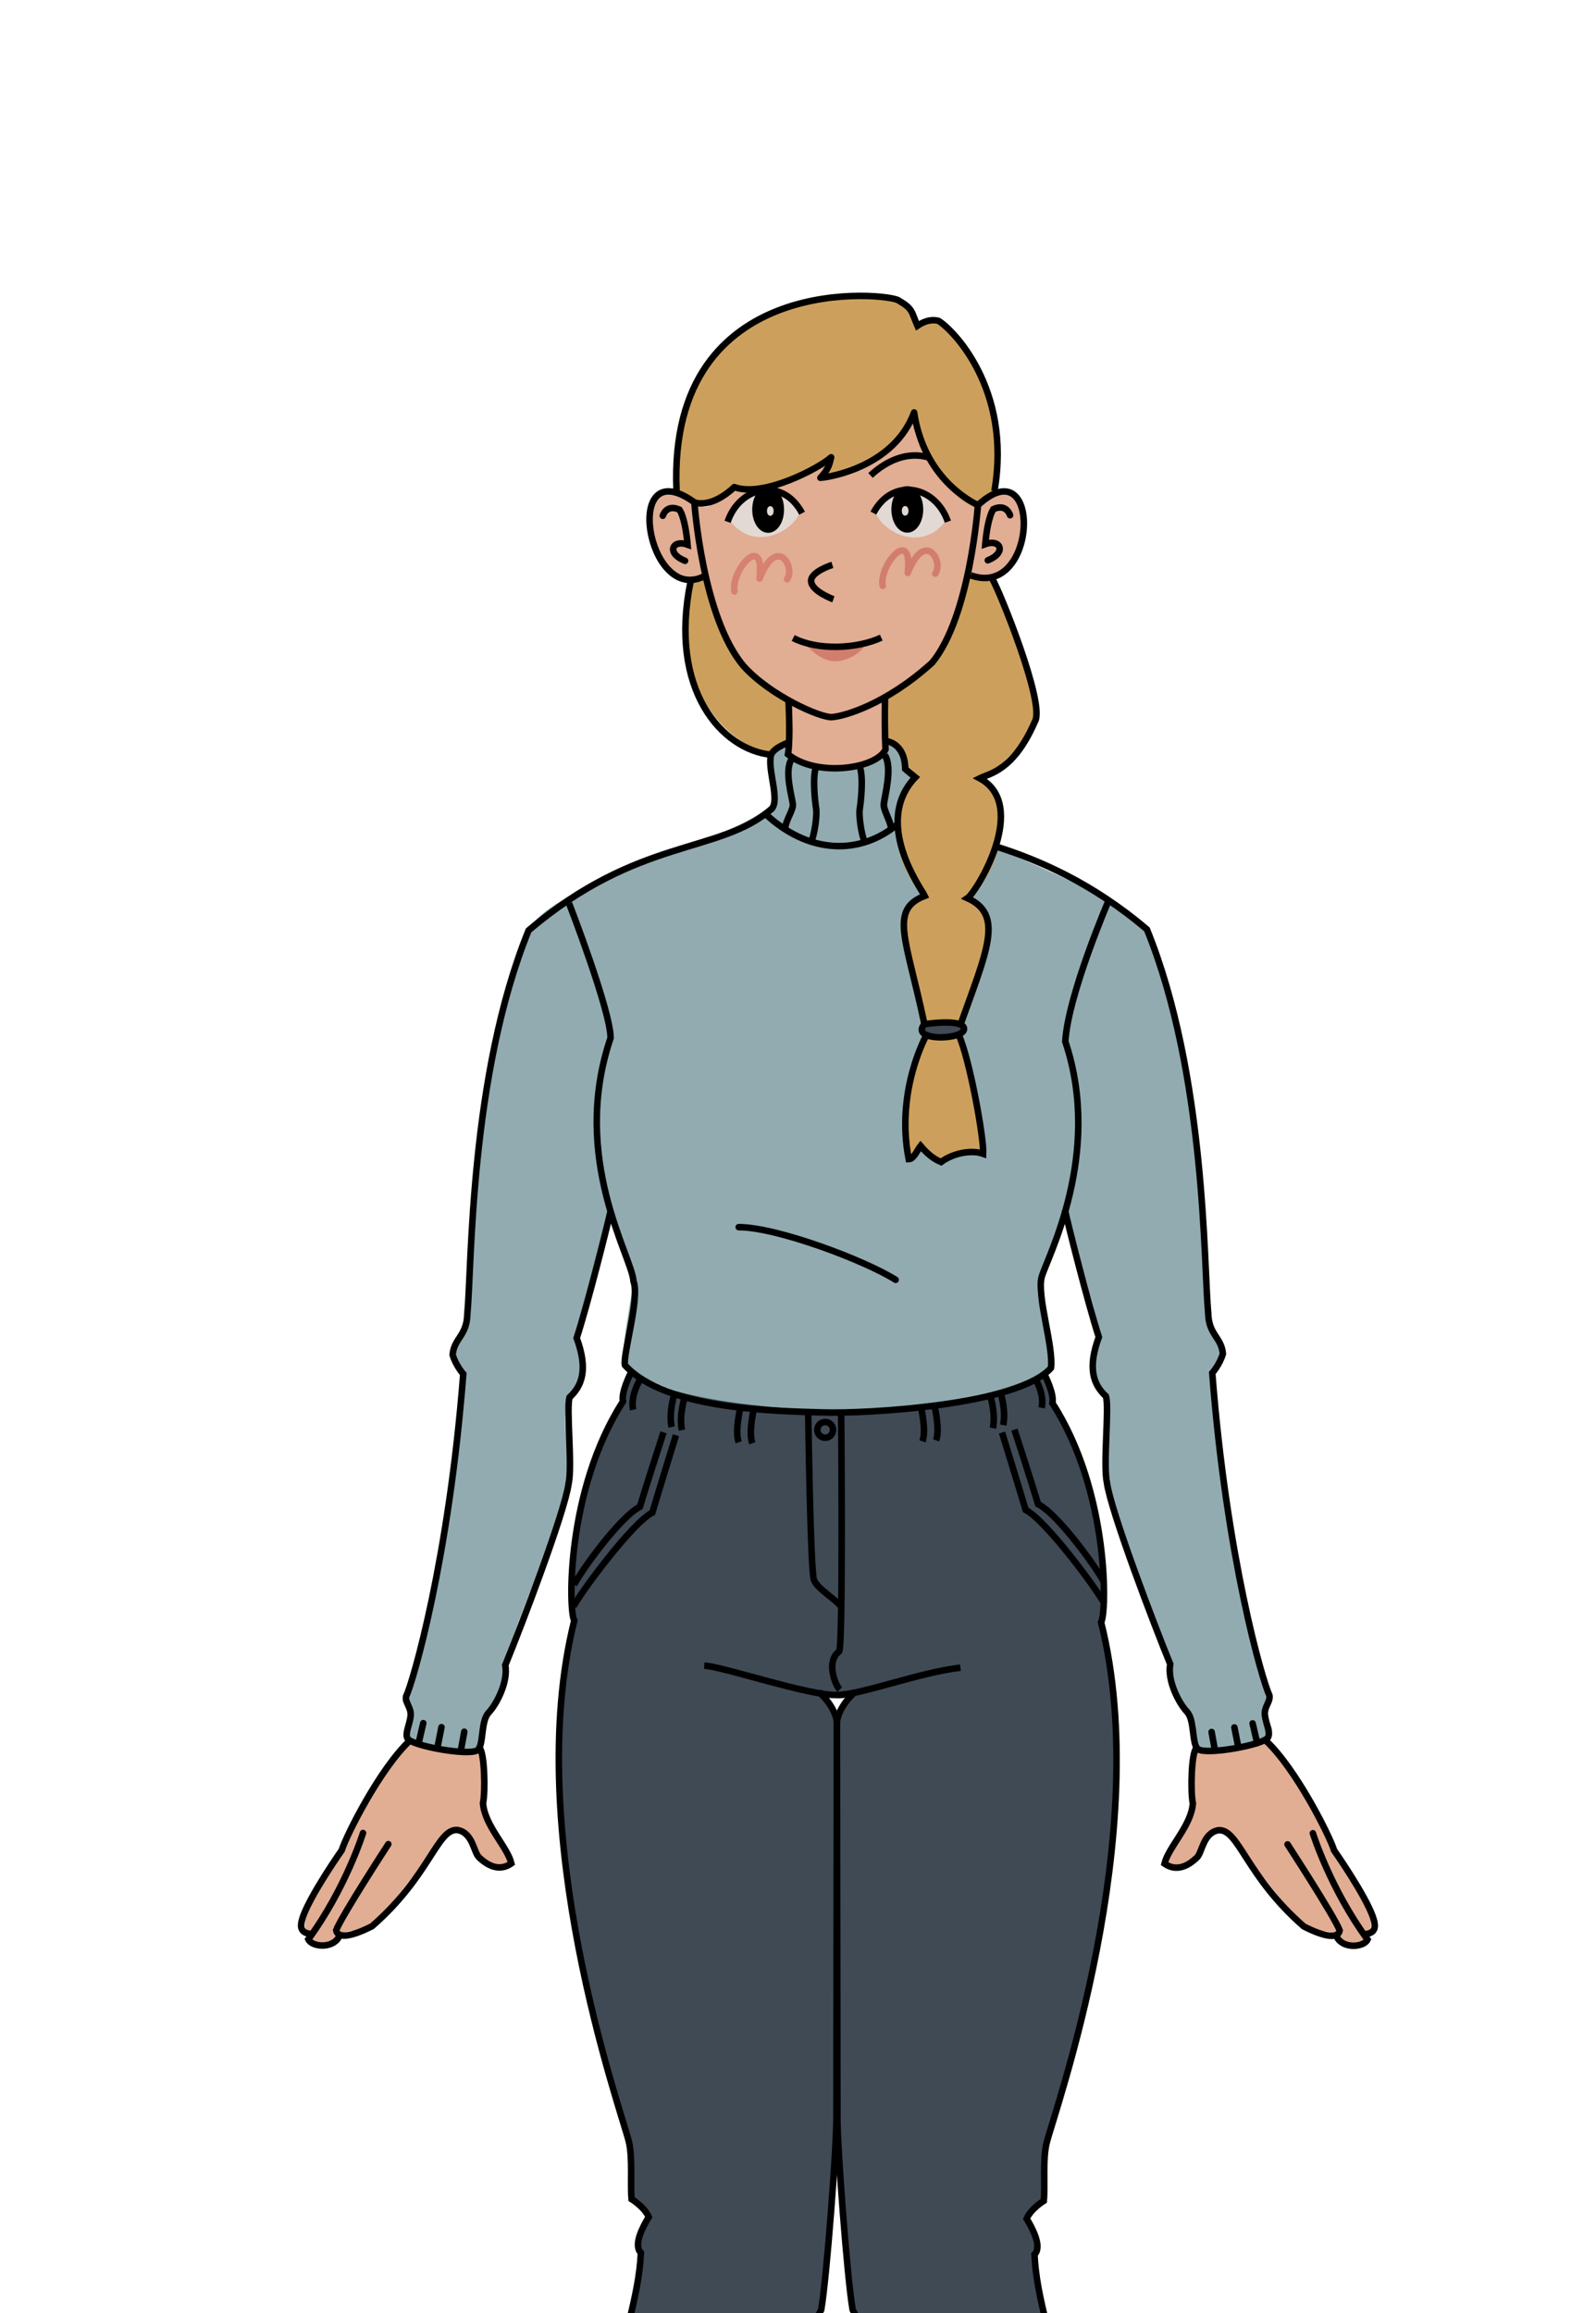 <?xml version="1.0" encoding="UTF-8" standalone="no"?>
<svg
   xmlns:dc="http://purl.org/dc/elements/1.1/"
   xmlns:cc="http://creativecommons.org/ns#"
   xmlns:rdf="http://www.w3.org/1999/02/22-rdf-syntax-ns#"
   xmlns:svg="http://www.w3.org/2000/svg"
   xmlns="http://www.w3.org/2000/svg"
   xmlns:sodipodi="http://sodipodi.sourceforge.net/DTD/sodipodi-0.dtd"
   xmlns:inkscape="http://www.inkscape.org/namespaces/inkscape"
   width="414"
   height="600"
   viewBox="0 0 109.537 158.75"
   version="1.1"
   id="svg898"
   sodipodi:docname="citoyen5.svg"
   inkscape:version="1.0.1 (3bc2e813f5, 2020-09-07)">
  <defs
     id="defs892" />
  <sodipodi:namedview
     id="base"
     pagecolor="#ffffff"
     bordercolor="#666666"
     borderopacity="1.0"
     inkscape:pageopacity="0.0"
     inkscape:pageshadow="2"
     inkscape:zoom="0.29519703"
     inkscape:cx="144.53038"
     inkscape:cy="371.15982"
     inkscape:document-units="mm"
     inkscape:current-layer="layer2"
     inkscape:document-rotation="0"
     showgrid="false"
     units="px"
     inkscape:window-width="1920"
     inkscape:window-height="1017"
     inkscape:window-x="-8"
     inkscape:window-y="-8"
     inkscape:window-maximized="1" />
  <g
     inkscape:groupmode="layer"
     id="layer2"
     inkscape:label="Calque 2"
     style="opacity:1">
    <g
       id="g2295"
       inkscape:export-xdpi="300"
       inkscape:export-ydpi="300"
       style="display:inline;opacity:1;stroke-width:0.86"
       transform="matrix(0.065,0,0,0.065,-343.922,1.793)">
      <path
         style="display:inline;fill:#e1ad93;fill-opacity:1;stroke:none;stroke-width:0.86px;stroke-linecap:butt;stroke-linejoin:miter;stroke-opacity:1"
         d="m 6256.279,407.902 c 4.29,-17.778 -33.032,72.637 -98.947,68.984 9.445,-11.258 11.372,-21.652 11.372,-21.652 -21.692,15.045 -58.293,29.765 -102.249,31.487 -27.725,15.32 -23.331,28.736 -42.175,16.058 -70.006,-50.013 -58.634,91.319 9.915,78.347 36.746,117.698 67.969,103.132 89.483,131.083 0.773,25.877 1.401,43.736 -0.535,56.669 29.143,21.504 87.109,15.421 102.978,-5.181 2.042,-19.22 -5.876,-39.177 -0.535,-54.798 46.824,-20.461 84.868,-92.45 90.532,-129.002 63.048,16.684 88.48,-129.971 7.561,-74.094 -60.178,-37.459 -71.691,-79.145 -67.401,-97.901 z"
         id="path1705"
         sodipodi:nodetypes="ccscccccccccc" />
      <path
         style="display:inline;fill:#e1ad93;fill-opacity:1;stroke:none;stroke-width:0.86px;stroke-linecap:butt;stroke-linejoin:miter;stroke-opacity:1"
         d="m 5797.362,1817.976 c -10.532,3.803 -64.741,0.208 -73.242,-8.019 -8.501,-8.227 -68.09,102.666 -72.173,116.011 -21.368,32.704 -51.838,80.112 -33.146,88.211 0,0 -4.993,-2.56 -2.138,5.881 2.855,8.441 23.273,10.098 32.077,-2.139 8.804,-12.236 23.048,-2.299 35.285,-11.761 12.236,-9.462 80.281,-106.578 89.815,-101.577 9.534,5.001 33.661,51.05 57.204,35.285 -9.298,-26.481 -30.875,-52.015 -29.938,-63.619 0.936,-11.604 1.258,-47.557 -3.742,-58.273 z"
         id="path1707"
         sodipodi:nodetypes="csccsssscsc" />
      <path
         style="display:inline;fill:#e1ad93;fill-opacity:1;stroke:none;stroke-width:0.86px;stroke-linecap:butt;stroke-linejoin:miter;stroke-opacity:1"
         d="m 6554.375,1818.224 c 10.532,3.803 64.741,0.208 73.242,-8.019 8.501,-8.227 68.09,102.666 72.173,116.011 21.368,32.704 51.838,80.112 33.146,88.211 0,0 4.993,-2.56 2.138,5.881 -2.855,8.441 -23.273,10.098 -32.077,-2.139 -8.804,-12.236 -23.048,-2.299 -35.285,-11.761 -12.236,-9.462 -80.281,-106.578 -89.815,-101.577 -9.534,5.001 -33.661,51.05 -57.204,35.285 9.298,-26.481 30.875,-52.015 29.938,-63.619 -0.936,-11.604 -1.258,-47.557 3.742,-58.273 z"
         id="path1707-1"
         sodipodi:nodetypes="csccsssscsc" />
      <path
         style="display:inline;fill:#d27e6d;fill-opacity:1;stroke:none;stroke-width:0.86px;stroke-linecap:butt;stroke-linejoin:miter;stroke-opacity:1"
         d="m 6142.198,653.352 c 0,0 45.631,4.148 58.076,-0.691 12.445,-4.84 -5.531,17.976 -27.655,17.976 -15.917,0 -30.421,-17.284 -30.421,-17.284 z"
         id="path1724"
         sodipodi:nodetypes="ccsc" />
      <path
         style="display:inline;fill:#e2d9d4;fill-opacity:1;stroke:none;stroke-width:0.86px;stroke-linecap:butt;stroke-linejoin:miter;stroke-opacity:1"
         d="m 6216.228,515.098 c 14.962,-33.131 69.207,-25.229 72.275,8.828 -25.279,31.292 -64.093,10.266 -72.275,-8.828 z"
         id="path1726"
         sodipodi:nodetypes="ccc" />
      <path
         style="display:inline;fill:#e2d9d4;fill-opacity:1;stroke:none;stroke-width:0.86px;stroke-linecap:butt;stroke-linejoin:miter;stroke-opacity:1"
         d="m 6135.114,514.703 c -14.962,-33.131 -69.207,-25.229 -72.275,8.828 25.279,31.292 64.093,10.266 72.275,-8.828 z"
         id="path1726-3"
         sodipodi:nodetypes="ccc" />
      <path
         style="display:inline;fill:#cca05c;fill-opacity:1;stroke:none;stroke-width:0.86px;stroke-linecap:butt;stroke-linejoin:miter;stroke-opacity:1"
         d="m 6123.679,712.209 c -35.408,-12.535 -68.89,-63.651 -89.483,-131.083 -2.342,-7.669 -6.359,2.605 -13.822,4.921 -22.524,113.333 37.345,170.968 84.925,183.264 10.246,-9.828 10.959,-11.713 19.781,-13.365 8.822,-1.652 -1.401,-43.736 -1.401,-43.736"
         id="path1743"
         sodipodi:nodetypes="csccsc" />
      <path
         style="display:inline;fill:#cca05c;fill-opacity:1;stroke:none;stroke-width:0.86px;stroke-linecap:butt;stroke-linejoin:miter;stroke-opacity:1"
         d="m 6259.792,316.346 c 8.928,-50.857 -257.033,-73.745 -254.356,173.755 10.443,8.484 10.855,5.221 18.844,12.679 7.989,7.457 31.421,-2.93 42.175,-16.058 24.198,5.694 96.951,-18.043 102.249,-31.487 -7.309,-1.147 -9.113,16.625 -11.372,21.652 16.324,0.855 77.863,-22.672 98.947,-68.984 15.92,52.001 47.692,105.222 67.401,97.901 19.709,-7.32 9.345,-2.403 17.424,-14.9 21.062,-32.58 -16.263,-204.592 -81.312,-174.558"
         id="path1745"
         sodipodi:nodetypes="ccsccccssc" />
      <path
         style="display:inline;fill:#92abb0;fill-opacity:1;stroke:none;stroke-width:0.86px;stroke-linecap:butt;stroke-linejoin:miter;stroke-opacity:1"
         d="m 6226.122,763.697 c -16.738,18.237 -86.599,35.965 -103.417,-3.003 -24.604,-3.543 -14.178,38.132 -14.666,58.176 -33.244,41.555 -233.602,82.707 -258.82,135.951 -41.14,70.618 -67.493,375.907 -64.688,405.238 -13.329,27.375 -17.225,46.973 -4.277,63.085 12.948,16.112 -48.706,334.505 -60.411,340.549 -11.705,6.044 7.85,9.955 6.872,16.799 -0.978,6.844 -11.683,26.791 -2.595,29.465 9.088,2.673 53.936,20.081 73.242,8.019 4.151,-14.018 -3.183,-21.84 5.617,-31.617 8.8,-9.777 23.74,-40.247 21.648,-55.812 -2.092,-15.564 67.303,-172.646 66.827,-191.392 3.435,-27.057 -11.074,-78.05 1.069,-91.419 12.143,-13.369 14.559,-37.421 7.485,-62.55 11.992,-30.995 27.87,-114.184 35.819,-134.188 12.189,29.051 25.762,60.221 24.189,74.374 -1.573,14.153 -15.352,80.414 -9.073,88.459 115.299,86.265 421.421,36.844 449.855,3.024 4.479,-24.531 -21.921,-77.33 -12.143,-94.93 9.777,-17.6 19.541,-60.853 26.881,-71.981 7.34,30.915 37.899,118.175 35.819,134.188 -2.079,16.013 -10.329,54.332 7.485,62.55 4.613,17.995 -9.808,69.023 1.069,91.419 10.388,32.663 62.156,179.503 66.827,191.392 4.671,11.889 8.582,53.932 21.293,57.843 12.711,3.911 -1.973,20.709 6.347,30.887 8.32,10.178 57.989,2.138 73.242,-8.019 15.253,-10.157 -0.391,-19.935 1.565,-27.757 8.8,-22.488 -43.879,-112.226 -58.074,-360.358 18.56,-25.693 1.815,-36.76 -4.277,-63.085 9.063,-66.902 -40.175,-370.56 -64.688,-405.238 -24.513,-34.678 -200.416,-104.105 -250.289,-120.59 7.689,-35.708 5.648,-110.955 -25.732,-69.48 z"
         id="path1751"
         sodipodi:nodetypes="cccccsssscsscsccsccscsccsssscccscc" />
      <path
         style="display:inline;fill:#cca05c;fill-opacity:1;stroke:none;stroke-width:0.86px;stroke-linecap:butt;stroke-linejoin:miter;stroke-opacity:1"
         d="m 6338.866,583.728 c 12.128,-4.353 49.924,138.994 44.996,150.52 -9.326,21.813 -44.303,56.99 -58.29,59.95 48.101,19.094 15.774,111.178 -12.934,126.553 48.046,0.709 2.799,116.997 -7.821,134.8 -18.931,-0.774 -23.938,-5.734 -37.623,-1.738 -11.24,-18.004 -38.863,-141.2 0.299,-135.456 11.296,12.588 -62.509,-45.847 -9.948,-125.206 -1.704,-6.027 -15.452,1.316 -10.207,-10.774 5.109,-11.777 3.03,-3.613 -1.276,-14.12 -4.306,-10.507 -12.44,-3.088 -19.781,-13.365 -0.497,-13.7 -1.353,-33.464 -0.695,-45.992 57.857,-30.617 77.801,-90.256 90.532,-129.002 14.309,2.277 22.747,3.83 22.747,3.83 z"
         id="path1747"
         sodipodi:nodetypes="csccccccsscccc" />
      <path
         style="display:inline;fill:#cca05c;fill-opacity:1;stroke:none;stroke-width:0.86px;stroke-linecap:butt;stroke-linejoin:miter;stroke-opacity:1"
         d="m 6269.477,1064.988 c 7.713,10.054 26.469,1.536 33.713,-0.56 7.244,-2.097 35.304,125.476 26.038,126.232 -9.017,0.735 -34.467,2.951 -44.475,8.687 -8.567,-3.472 -25.926,-8.959 -21.633,-17.011 4.292,-8.052 -5.908,13.517 -12.541,13.977 -6.633,0.46 -6.415,-108.134 18.898,-131.324"
         id="path1749"
         sodipodi:nodetypes="csscssc" />
      <path
         style="display:inline;fill:#3f4a55;fill-opacity:1;stroke:none;stroke-width:0.86px;stroke-linecap:butt;stroke-linejoin:miter;stroke-opacity:1"
         d="m 6269.477,1064.988 c 14.453,6.647 40.726,0.424 41.417,-5.798 0.691,-6.222 -59.327,-14.676 -41.417,5.798"
         id="path1753" />
      <path
         style="display:inline;fill:#3f4a55;fill-opacity:1;stroke:none;stroke-width:0.86px;stroke-linecap:butt;stroke-linejoin:miter;stroke-opacity:1"
         d="m 6179.272,1461.463 c -13.567,0.801 -164.835,-2.897 -222.05,-39.587 -7.436,10.324 -13.555,15.949 -8.317,30.242 -41.084,52.319 -60.357,210.581 -51.412,231.354 -52.588,225.421 49.736,519.948 56.65,548.294 6.914,28.346 0.064,50.534 3.835,62.602 3.77,12.067 18.002,9.143 18.145,18.901 0.144,9.759 -20.925,22.982 -8.317,37.803 -24.726,126.133 -61.612,244.065 4.536,337.202 23.974,21.925 161.223,37.487 170.379,29.706 9.155,-7.781 -12.969,-52.72 -8.129,-59.634 4.84,-6.914 11.342,-15.739 16.148,-31.25 8.741,-28.208 -14.074,-169.94 -7.852,-181.694 6.222,-11.753 11.314,-24.333 15.336,-34.29 4.022,-9.958 17.158,-157.221 17.85,-170.357 0.691,-13.136 0.904,-440.581 -1.277,-450.865 -2.18,-10.284 -5.856,-24.129 -12.551,-27.568 -6.695,-3.439 4.84,2.765 15.21,1.383 10.371,-1.383 -20.267,-26.453 -0.454,-47.45 19.813,-20.997 2.268,-254.792 2.268,-254.792 z"
         id="path1758"
         sodipodi:nodetypes="ccccsssccssssssssssc" />
      <path
         style="display:inline;fill:#3f4a55;fill-opacity:1;stroke:none;stroke-width:0.86px;stroke-linecap:butt;stroke-linejoin:miter;stroke-opacity:1"
         d="m 6158.807,1464.284 c 13.567,0.801 177.971,-3.935 235.186,-40.624 7.436,10.324 13.555,15.949 8.317,30.242 41.084,52.319 60.357,210.581 51.412,231.354 52.588,225.421 -49.736,519.948 -56.65,548.294 -6.914,28.346 -0.064,50.534 -3.835,62.602 -3.77,12.067 -18.002,9.143 -18.145,18.901 -0.144,9.759 20.925,22.982 8.317,37.803 24.726,126.133 61.612,244.065 -4.536,337.202 -23.974,21.925 -161.223,37.487 -170.379,29.706 -9.155,-7.781 12.969,-52.72 8.129,-59.634 -4.84,-6.914 -11.342,-15.739 -16.148,-31.25 -8.741,-28.208 3.012,-172.015 7.852,-181.694 -6.222,-11.753 -11.314,-24.333 -15.336,-34.29 -4.022,-9.958 -17.158,-157.221 -17.85,-170.357 -0.691,-13.136 -0.904,-440.581 1.277,-450.865 2.18,-10.284 5.856,-24.129 12.551,-27.568 6.695,-3.439 -4.84,2.765 -15.21,1.383 -10.371,-1.383 -8.771,-24.724 0.454,-47.45 10.858,-26.749 -15.404,-253.755 -15.404,-253.755 z"
         id="path1758-6"
         sodipodi:nodetypes="ccccsssccssscssssssc" />
      <path
         style="fill:none;stroke:#000000;stroke-width:6.88;stroke-linecap:butt;stroke-linejoin:miter;stroke-miterlimit:4;stroke-dasharray:none;stroke-opacity:1"
         d="m 6316.119,579.897 c 47.879,17.318 65.561,-50.808 51.197,-77.924 -6.957,-13.134 -21.433,-16.647 -43.636,3.83 0,0 -8.317,117.945 -48.388,166.333 -49.144,44.608 -93.751,56.704 -105.848,57.461 -12.097,0.756 -65.021,-22.682 -92.995,-53.68 -43.851,-51.412 -52.168,-173.138 -52.168,-173.138 -76.692,-55.307 -50.496,107.751 9.915,78.347"
         id="path1958"
         sodipodi:nodetypes="cccccscc" />
      <path
         style="fill:none;stroke:#000000;stroke-width:6.88;stroke-linecap:round;stroke-linejoin:miter;stroke-miterlimit:4;stroke-dasharray:none;stroke-opacity:1"
         d="m 6357.637,516.438 c 0,0 -3.742,-12.831 -17.642,-6.415 -4.812,7.485 -7.485,24.058 -8.554,36.888 16.038,-5.881 22.988,9.088 2.673,17.108"
         id="path1960"
         sodipodi:nodetypes="cccc" />
      <path
         style="opacity:1;fill:none;stroke:#000000;stroke-width:6.88;stroke-linecap:round;stroke-linejoin:miter;stroke-miterlimit:4;stroke-dasharray:none;stroke-opacity:1"
         d="m 5990.905,516.999 c 0,0 3.742,-12.831 17.642,-6.415 4.812,7.485 7.485,24.058 8.554,36.888 -16.038,-5.881 -22.988,9.088 -2.673,17.108"
         id="path1960-6"
         sodipodi:nodetypes="cccc" />
      <path
         style="opacity:1;fill:none;stroke:#000000;stroke-width:6.88;stroke-linecap:butt;stroke-linejoin:miter;stroke-miterlimit:4;stroke-dasharray:none;stroke-opacity:1"
         d="m 6123.679,712.209 c 0,0 2.139,41.165 -0.535,56.669 30.27,24.49 93.355,15.401 102.978,-5.181 -0.845,-16.449 -0.906,-37.776 -0.535,-54.798"
         id="path1977-8"
         sodipodi:nodetypes="cccc" />
      <path
         style="fill:none;stroke:#000000;stroke-width:6.88;stroke-linecap:butt;stroke-linejoin:miter;stroke-miterlimit:4;stroke-dasharray:none;stroke-opacity:1"
         d="m 6125.08,755.945 c 0,0 -16.573,5.346 -19.781,13.365 -4.277,14.969 9.623,47.581 0.535,57.204 -55.6,48.115 -140.604,29.404 -256.615,128.308 -62.326,153.328 -59.877,354.984 -64.688,405.238 -0.535,22.988 -13.9,25.127 -15.504,42.769 3.208,11.227 11.227,20.315 11.227,20.315 -15.076,195.026 -52.927,325.046 -60.411,340.549 -1.069,6.95 5.881,11.761 4.812,20.85 -1.069,9.088 -6.269,18.307 -3.208,23.523 4.556,7.764 64.84,18.657 73.777,12.296 6.902,-4.913 3.208,-30.473 11.761,-39.562 8.554,-9.088 20.85,-32.611 17.642,-50.254 17.108,-41.7 62.55,-160.919 66.827,-191.392 4.277,-19.246 -2.673,-79.658 1.069,-91.419 13.9,-12.831 19.246,-30.473 7.485,-62.55 11.164,-34.16 32.611,-119.219 35.819,-134.188"
         id="path1994"
         sodipodi:nodetypes="ccccccscssssccccc" />
      <path
         style="opacity:1;fill:none;stroke:#000000;stroke-width:6.88;stroke-linecap:butt;stroke-linejoin:miter;stroke-miterlimit:4;stroke-dasharray:none;stroke-opacity:1"
         d="m 6226.282,754.891 c 0,0 20.169,0.934 20.658,29.479 0,0 4.232,3.715 10.606,8.78 -45.615,47.83 6.746,118.223 9.948,125.206 -38.095,14.747 -19.03,45.88 -0.299,135.456 m 77.607,-186.966 c 42.702,13.7 99.336,37.469 157.342,86.921 62.326,153.328 59.877,354.984 64.688,405.238 0.535,22.988 13.9,25.127 15.504,42.769 -3.208,11.227 -11.227,20.315 -11.227,20.315 15.076,195.026 52.927,325.046 60.411,340.549 1.069,6.95 -5.881,11.761 -4.812,20.85 1.069,9.088 6.269,18.307 3.208,23.523 -4.556,7.764 -64.84,18.657 -73.777,12.296 -6.902,-4.913 -3.208,-30.473 -11.761,-39.562 -8.554,-9.088 -20.85,-32.611 -17.642,-50.254 -17.108,-41.7 -62.55,-160.919 -66.827,-191.392 -4.277,-19.246 2.673,-79.658 -1.069,-91.419 -13.9,-12.831 -19.246,-30.473 -7.485,-62.55 -11.164,-34.16 -32.611,-119.219 -35.819,-134.188"
         id="path1994-5"
         sodipodi:nodetypes="cccccccccscssssccccc" />
      <path
         style="fill:none;stroke:#000000;stroke-width:6.88;stroke-linecap:butt;stroke-linejoin:miter;stroke-miterlimit:4;stroke-dasharray:none;stroke-opacity:1"
         d="m 5891.97,926.173 c 0,0 43.851,113.409 43.852,142.139 -43.095,127.018 22.682,230.598 24.194,257.06 6.804,17.389 -11.341,77.118 -9.073,88.459 43.095,47.632 162.551,48.436 208.672,49.9 47.632,1.512 205.648,-7.561 241.183,-46.876 3.024,-21.926 -15.121,-76.362 -9.829,-96.02 5.292,-19.657 65.021,-129.286 24.95,-248.744 3.024,-49.9 46.12,-149.7 46.12,-149.7"
         id="path2011"
         sodipodi:nodetypes="ccccscccc" />
      <path
         style="fill:none;stroke:#000000;stroke-width:6.88;stroke-linecap:round;stroke-linejoin:miter;stroke-miterlimit:4;stroke-dasharray:none;stroke-opacity:1"
         d="m 6071.084,1268.106 c 40.631,0 133.654,35.285 165.731,55.6"
         id="path2013"
         sodipodi:nodetypes="cc" />
      <path
         style="fill:none;stroke:#000000;stroke-width:6.88;stroke-linecap:butt;stroke-linejoin:miter;stroke-miterlimit:4;stroke-dasharray:none;stroke-opacity:1"
         d="m 6098.374,830.909 c 45.74,43.513 101.007,45.351 141.45,10.915"
         id="path2015"
         sodipodi:nodetypes="cc" />
      <path
         style="fill:none;stroke:#000000;stroke-width:6.88;stroke-linecap:butt;stroke-linejoin:miter;stroke-miterlimit:4;stroke-dasharray:none;stroke-opacity:1"
         d="m 6127.218,773.587 c -8.554,11.762 0.433,41.174 1.069,48.115 0.535,5.833 -7.485,16.941 -8.019,24.592"
         id="path2017"
         sodipodi:nodetypes="csc" />
      <path
         style="opacity:1;fill:none;stroke:#000000;stroke-width:7.086;stroke-linecap:butt;stroke-linejoin:miter;stroke-miterlimit:4;stroke-dasharray:none;stroke-opacity:1"
         d="m 6225.38,769.886 c 8.451,12.627 -0.428,44.205 -1.056,51.658 -0.528,6.262 7.395,18.189 7.923,26.403"
         id="path2017-5"
         sodipodi:nodetypes="csc" />
      <path
         style="fill:none;stroke:#000000;stroke-width:6.88;stroke-linecap:butt;stroke-linejoin:miter;stroke-miterlimit:4;stroke-dasharray:none;stroke-opacity:1"
         d="m 6152.88,781.607 c -4.277,11.762 -1.069,37.958 0,44.908 1.069,6.95 -1.604,25.662 -4.811,33.681"
         id="path2034"
         sodipodi:nodetypes="csc" />
      <path
         style="opacity:1;fill:none;stroke:#000000;stroke-width:6.88;stroke-linecap:butt;stroke-linejoin:miter;stroke-miterlimit:4;stroke-dasharray:none;stroke-opacity:1"
         d="m 6198.868,781.815 c 4.277,11.762 1.069,37.958 0,44.908 -1.069,6.95 1.604,25.662 4.811,33.681"
         id="path2034-9"
         sodipodi:nodetypes="csc" />
      <path
         style="fill:none;stroke:#000000;stroke-width:6.88;stroke-linecap:round;stroke-linejoin:miter;stroke-miterlimit:4;stroke-dasharray:none;stroke-opacity:1"
         d="m 6554.375,1818.224 c -5.346,4.277 -6.415,45.977 -3.742,58.273 -1.604,23.523 -25.662,45.977 -29.938,63.619 7.485,5.346 19.246,8.019 34.215,-6.415 5.773,-5.566 6.415,-26.196 22.988,-28.869 21.385,-1.069 28.702,48.275 89.815,101.577 21.919,11.227 36.354,13.365 37.958,4.277 -5.346,-14.434 -55.065,-90.885 -55.065,-90.885"
         id="path2053"
         sodipodi:nodetypes="cccscccc" />
      <path
         style="fill:none;stroke:#000000;stroke-width:6.88;stroke-linecap:round;stroke-linejoin:miter;stroke-miterlimit:4;stroke-dasharray:none;stroke-opacity:1"
         d="m 6677.337,1908.04 c 0,0 18.177,58.273 57.738,112.269 -3.742,8.019 -25.127,10.158 -32.077,-2.139"
         id="path2055"
         sodipodi:nodetypes="ccc" />
      <path
         style="fill:none;stroke:#000000;stroke-width:6.88;stroke-linecap:butt;stroke-linejoin:miter;stroke-miterlimit:4;stroke-dasharray:none;stroke-opacity:1"
         d="m 6627.618,1810.205 c 32.077,29.938 67.611,100.964 72.173,116.011 10.342,14.77 41.165,60.946 42.769,77.519 1.604,10.692 -9.623,10.692 -9.623,10.692"
         id="path2057"
         sodipodi:nodetypes="cccc" />
      <path
         style="fill:none;stroke:#000000;stroke-width:6.88;stroke-linecap:round;stroke-linejoin:miter;stroke-miterlimit:4;stroke-dasharray:none;stroke-opacity:1"
         d="m 6573.622,1818.759 -3.208,-17.642"
         id="path2059"
         sodipodi:nodetypes="cc" />
      <path
         style="fill:none;stroke:#000000;stroke-width:6.88;stroke-linecap:round;stroke-linejoin:miter;stroke-miterlimit:4;stroke-dasharray:none;stroke-opacity:1"
         d="m 6598.214,1815.017 -3.742,-18.712"
         id="path2061"
         sodipodi:nodetypes="cc" />
      <path
         style="fill:none;stroke:#000000;stroke-width:6.88;stroke-linecap:round;stroke-linejoin:miter;stroke-miterlimit:4;stroke-dasharray:none;stroke-opacity:1"
         d="m 6618.529,1812.878 -4.812,-20.85"
         id="path2063"
         sodipodi:nodetypes="cc" />
      <path
         style="opacity:1;fill:none;stroke:#000000;stroke-width:6.88;stroke-linecap:round;stroke-linejoin:miter;stroke-miterlimit:4;stroke-dasharray:none;stroke-opacity:1"
         d="m 5797.362,1817.976 c 5.346,4.277 6.415,45.977 3.742,58.273 1.604,23.523 25.662,45.977 29.938,63.619 -7.485,5.346 -19.246,8.019 -34.215,-6.415 -5.773,-5.566 -6.415,-26.196 -22.988,-28.869 -21.385,-1.069 -28.702,48.275 -89.815,101.577 -21.919,11.227 -36.354,13.365 -37.958,4.277 5.346,-14.434 55.065,-90.885 55.065,-90.885"
         id="path2053-6"
         sodipodi:nodetypes="cccscccc" />
      <path
         style="opacity:1;fill:none;stroke:#000000;stroke-width:6.88;stroke-linecap:round;stroke-linejoin:miter;stroke-miterlimit:4;stroke-dasharray:none;stroke-opacity:1"
         d="m 5674.4,1907.792 c 0,0 -18.177,58.273 -57.738,112.269 3.742,8.019 25.127,10.158 32.077,-2.139"
         id="path2055-7"
         sodipodi:nodetypes="ccc" />
      <path
         style="opacity:1;fill:none;stroke:#000000;stroke-width:6.88;stroke-linecap:butt;stroke-linejoin:miter;stroke-miterlimit:4;stroke-dasharray:none;stroke-opacity:1"
         d="m 5724.119,1809.957 c -32.077,29.938 -67.611,100.964 -72.173,116.011 -10.342,14.77 -41.165,60.946 -42.769,77.519 -1.604,10.692 9.623,10.692 9.623,10.692"
         id="path2057-2"
         sodipodi:nodetypes="cccc" />
      <path
         style="opacity:1;fill:none;stroke:#000000;stroke-width:6.88;stroke-linecap:round;stroke-linejoin:miter;stroke-miterlimit:4;stroke-dasharray:none;stroke-opacity:1"
         d="m 5778.116,1818.511 3.208,-17.642"
         id="path2059-1"
         sodipodi:nodetypes="cc" />
      <path
         style="opacity:1;fill:none;stroke:#000000;stroke-width:6.88;stroke-linecap:round;stroke-linejoin:miter;stroke-miterlimit:4;stroke-dasharray:none;stroke-opacity:1"
         d="m 5753.523,1814.769 3.742,-18.712"
         id="path2061-6"
         sodipodi:nodetypes="cc" />
      <path
         style="opacity:1;fill:none;stroke:#000000;stroke-width:6.88;stroke-linecap:round;stroke-linejoin:miter;stroke-miterlimit:4;stroke-dasharray:none;stroke-opacity:1"
         d="m 5733.208,1812.63 4.812,-20.85"
         id="path2063-6"
         sodipodi:nodetypes="cc" />
      <path
         style="fill:none;stroke:#000000;stroke-width:6.88;stroke-linecap:butt;stroke-linejoin:miter;stroke-miterlimit:4;stroke-dasharray:none;stroke-opacity:1"
         d="m 6393.993,1423.66 c 0,0 10.585,20.414 8.317,30.242 60.485,93.751 57.461,222.281 51.412,231.354 55.948,223.037 -49.144,516.389 -57.461,549.655 -4.347,17.388 -1.512,44.608 -3.024,61.241 0,0 -13.609,8.317 -18.145,18.901 6.048,9.829 16.633,29.486 8.317,37.803 4.069,92.706 72.582,183.722 -4.536,337.202"
         id="path2096"
         sodipodi:nodetypes="cccscccc" />
      <path
         style="opacity:1;fill:none;stroke:#000000;stroke-width:6.88;stroke-linecap:butt;stroke-linejoin:miter;stroke-miterlimit:4;stroke-dasharray:none;stroke-opacity:1"
         d="m 5957.222,1421.876 c 0,0 -10.585,20.414 -8.317,30.242 -60.485,93.751 -57.461,222.281 -51.412,231.354 -55.948,223.037 49.144,516.389 57.461,549.655 4.347,17.388 1.512,44.608 3.024,61.241 0,0 13.609,8.317 18.145,18.901 -6.048,9.829 -16.633,29.486 -8.317,37.803 -4.069,92.706 -72.582,183.722 4.536,337.202"
         id="path2096-1"
         sodipodi:nodetypes="cccscccc" />
      <path
         style="fill:none;stroke:#000000;stroke-width:6.88;stroke-linecap:butt;stroke-linejoin:miter;stroke-miterlimit:4;stroke-dasharray:none;stroke-opacity:1"
         d="m 6034.73,1731.082 c 20.315,1.069 110.122,31.786 140.069,31.008 27.853,-0.724 85.538,-23.523 130.446,-28.869"
         id="path2114"
         sodipodi:nodetypes="csc" />
      <path
         style="fill:none;stroke:#000000;stroke-width:6.88;stroke-linecap:butt;stroke-linejoin:miter;stroke-miterlimit:4;stroke-dasharray:none;stroke-opacity:1"
         d="m 6194.045,1758.882 c 0,0 -16.038,12.831 -19.246,31.008 0,10.692 0.535,407.376 0.535,419.138 0,32.077 10.158,167.869 16.038,202.084 6.415,11.761 14.829,32.092 14.435,37.423 -2.139,28.869 -13.9,150.761 -6.95,178.561 6.415,12.831 15.504,27.265 14.435,40.096 -1.069,12.831 -6.415,50.788 -6.415,50.788"
         id="path2116"
         sodipodi:nodetypes="ccscscsc" />
      <path
         style="opacity:1;fill:none;stroke:#000000;stroke-width:6.88;stroke-linecap:butt;stroke-linejoin:miter;stroke-miterlimit:4;stroke-dasharray:none;stroke-opacity:1"
         d="m 6155.553,1758.882 c 0,0 16.038,12.831 19.246,31.008 0,10.692 -0.535,407.376 -0.535,419.138 0,32.077 -10.158,167.869 -16.038,202.084 -6.415,11.761 -14.829,32.092 -14.435,37.423 2.139,28.869 13.9,150.761 6.95,178.561 -6.415,12.831 -15.504,27.265 -14.435,40.096 1.069,12.831 6.415,50.788 6.415,50.788"
         id="path2116-9"
         sodipodi:nodetypes="ccscscsc" />
      <path
         style="fill:none;stroke:#000000;stroke-width:6.88;stroke-linecap:butt;stroke-linejoin:miter;stroke-miterlimit:4;stroke-dasharray:none;stroke-opacity:1"
         d="m 6179.272,1461.463 c 0,0 2.268,254.036 -2.268,254.792 -13.609,9.829 -4.536,34.779 0.756,40.071"
         id="path2134"
         sodipodi:nodetypes="ccc" />
      <path
         style="fill:none;stroke:#000000;stroke-width:6.88;stroke-linecap:butt;stroke-linejoin:miter;stroke-miterlimit:4;stroke-dasharray:none;stroke-opacity:1"
         d="m 6144.494,1464.487 c 0,0 2.268,166.333 6.048,176.162 3.78,9.829 26.462,22.682 27.974,27.974"
         id="path2136" />
      <circle
         style="fill:none;fill-opacity:1;stroke:#000000;stroke-width:6.88;stroke-linecap:round;stroke-miterlimit:4;stroke-dasharray:none;stroke-opacity:1"
         id="path2138"
         cx="6162.402"
         cy="1482.151"
         r="8.317" />
      <path
         style="fill:none;stroke:#000000;stroke-width:6.88;stroke-linecap:butt;stroke-linejoin:miter;stroke-miterlimit:4;stroke-dasharray:none;stroke-opacity:1"
         d="m 6263.545,1458.429 c 0,0 5.881,24.058 1.604,35.819"
         id="path2140"
         sodipodi:nodetypes="cc" />
      <path
         style="opacity:1;fill:none;stroke:#000000;stroke-width:6.88;stroke-linecap:butt;stroke-linejoin:miter;stroke-miterlimit:4;stroke-dasharray:none;stroke-opacity:1"
         d="m 6277.914,1457.418 c 0,0 5.881,24.058 1.604,35.819"
         id="path2140-8"
         sodipodi:nodetypes="cc" />
      <path
         style="fill:none;stroke:#000000;stroke-width:6.88;stroke-linecap:butt;stroke-linejoin:miter;stroke-miterlimit:4;stroke-dasharray:none;stroke-opacity:1"
         d="m 6336.787,1446.667 c 0,0 5.881,18.177 2.673,33.681"
         id="path2157"
         sodipodi:nodetypes="cc" />
      <path
         style="opacity:1;fill:none;stroke:#000000;stroke-width:6.88;stroke-linecap:butt;stroke-linejoin:miter;stroke-miterlimit:4;stroke-dasharray:none;stroke-opacity:1"
         d="m 6347.69,1443.403 c 0,0 5.881,18.177 2.673,33.681"
         id="path2157-2"
         sodipodi:nodetypes="cc" />
      <path
         style="opacity:1;fill:none;stroke:#000000;stroke-width:6.88;stroke-linecap:butt;stroke-linejoin:miter;stroke-miterlimit:4;stroke-dasharray:none;stroke-opacity:1"
         d="m 6383.509,1426.83 c 0,0 10.692,16.573 7.485,32.077"
         id="path2157-4"
         sodipodi:nodetypes="cc" />
      <path
         style="opacity:1;fill:none;stroke:#000000;stroke-width:6.88;stroke-linecap:butt;stroke-linejoin:miter;stroke-miterlimit:4;stroke-dasharray:none;stroke-opacity:1"
         d="m 6087.066,1460.462 c 0,0 -5.881,24.058 -1.604,35.819"
         id="path2140-7"
         sodipodi:nodetypes="cc" />
      <path
         style="opacity:1;fill:none;stroke:#000000;stroke-width:6.88;stroke-linecap:butt;stroke-linejoin:miter;stroke-miterlimit:4;stroke-dasharray:none;stroke-opacity:1"
         d="m 6072.697,1459.451 c 0,0 -5.881,24.058 -1.604,35.819"
         id="path2140-8-5"
         sodipodi:nodetypes="cc" />
      <path
         style="opacity:1;fill:none;stroke:#000000;stroke-width:6.88;stroke-linecap:butt;stroke-linejoin:miter;stroke-miterlimit:4;stroke-dasharray:none;stroke-opacity:1"
         d="m 6013.824,1448.7 c 0,0 -5.881,18.177 -2.673,33.681"
         id="path2157-7"
         sodipodi:nodetypes="cc" />
      <path
         style="opacity:1;fill:none;stroke:#000000;stroke-width:6.88;stroke-linecap:butt;stroke-linejoin:miter;stroke-miterlimit:4;stroke-dasharray:none;stroke-opacity:1"
         d="m 6002.921,1445.436 c 0,0 -5.881,18.177 -2.673,33.681"
         id="path2157-2-7"
         sodipodi:nodetypes="cc" />
      <path
         style="opacity:1;fill:none;stroke:#000000;stroke-width:6.88;stroke-linecap:butt;stroke-linejoin:miter;stroke-miterlimit:4;stroke-dasharray:none;stroke-opacity:1"
         d="m 5967.102,1428.863 c 0,0 -10.692,16.573 -7.485,32.077"
         id="path2157-4-2"
         sodipodi:nodetypes="cc" />
      <path
         style="fill:none;stroke:#000000;stroke-width:6.88;stroke-linecap:butt;stroke-linejoin:miter;stroke-miterlimit:4;stroke-dasharray:none;stroke-opacity:1"
         d="m 6362.239,1481.876 c 0,0 18.901,58.217 24.95,78.63 21.926,11.341 62.753,68.801 69.557,82.41"
         id="path2208"
         sodipodi:nodetypes="ccc" />
      <path
         style="opacity:1;fill:none;stroke:#000000;stroke-width:6.88;stroke-linecap:butt;stroke-linejoin:miter;stroke-miterlimit:4;stroke-dasharray:none;stroke-opacity:1"
         d="m 6349.121,1485.002 c 0,0 18.901,61.241 24.95,81.654 21.926,11.341 76.362,85.435 83.166,99.044"
         id="path2208-6"
         sodipodi:nodetypes="ccc" />
      <path
         style="opacity:1;fill:none;stroke:#000000;stroke-width:6.88;stroke-linecap:butt;stroke-linejoin:miter;stroke-miterlimit:4;stroke-dasharray:none;stroke-opacity:1"
         d="m 5991.715,1484.722 c 0,0 -18.901,58.217 -24.95,78.63 -21.926,11.341 -62.753,68.801 -69.557,82.41"
         id="path2208-5"
         sodipodi:nodetypes="ccc" />
      <path
         style="opacity:1;fill:none;stroke:#000000;stroke-width:6.88;stroke-linecap:butt;stroke-linejoin:miter;stroke-miterlimit:4;stroke-dasharray:none;stroke-opacity:1"
         d="m 6004.833,1487.847 c 0,0 -18.901,61.241 -24.95,81.654 -21.926,11.341 -76.362,85.435 -83.166,99.044"
         id="path2208-6-3"
         sodipodi:nodetypes="ccc" />
      <path
         style="fill:none;stroke:#000000;stroke-width:6.88;stroke-linecap:butt;stroke-linejoin:miter;stroke-miterlimit:4;stroke-dasharray:none;stroke-opacity:1"
         d="m 6213.295,514.12 c 20.414,-38.559 65.777,-28.73 78.63,9.073"
         id="path2243"
         sodipodi:nodetypes="cc" />
      <ellipse
         style="fill:#000000;fill-opacity:1;stroke:#000000;stroke-width:6.88;stroke-linecap:round;stroke-miterlimit:4;stroke-dasharray:none;stroke-opacity:1"
         id="path2245"
         cx="6249.11"
         cy="510.29"
         rx="13.365"
         ry="21.117" />
      <ellipse
         style="fill:#e2d9d4;fill-opacity:1;stroke:#e2d9d4;stroke-width:4.212;stroke-linecap:round;stroke-miterlimit:4;stroke-dasharray:none;stroke-opacity:1"
         id="path2247"
         cx="6246.828"
         cy="511.768"
         rx="1.418"
         ry="3.022" />
      <path
         style="fill:none;stroke:#000000;stroke-width:6.88;stroke-linecap:butt;stroke-linejoin:miter;stroke-miterlimit:4;stroke-dasharray:none;stroke-opacity:1"
         d="m 6210.271,474.427 c 17.526,-16.282 39.817,-25.778 62.167,-18.763"
         id="path2249"
         sodipodi:nodetypes="cc" />
      <path
         style="opacity:1;fill:none;stroke:#000000;stroke-width:6.88;stroke-linecap:butt;stroke-linejoin:miter;stroke-miterlimit:4;stroke-dasharray:none;stroke-opacity:1"
         d="m 6137.988,514.285 c -20.414,-38.559 -65.777,-28.73 -78.63,9.073"
         id="path2243-8"
         sodipodi:nodetypes="cc" />
      <ellipse
         style="opacity:1;fill:#000000;fill-opacity:1;stroke:#000000;stroke-width:6.88;stroke-linecap:round;stroke-miterlimit:4;stroke-dasharray:none;stroke-opacity:1"
         id="path2245-8"
         cx="-6102.173"
         cy="510.455"
         rx="13.365"
         ry="21.117"
         transform="scale(-1,1)" />
      <ellipse
         style="opacity:1;fill:#e2d9d4;fill-opacity:1;stroke:#e2d9d4;stroke-width:4.212;stroke-linecap:round;stroke-miterlimit:4;stroke-dasharray:none;stroke-opacity:1"
         id="path2247-9"
         cx="-6104.456"
         cy="511.933"
         rx="1.418"
         ry="3.022"
         transform="scale(-1,1)" />
      <path
         style="fill:none;stroke:#000000;stroke-width:6.88;stroke-linecap:butt;stroke-linejoin:miter;stroke-miterlimit:4;stroke-dasharray:none;stroke-opacity:1"
         d="m 6169.988,568.83 c 0,0 -22.744,7.058 -22.454,17.108 0.31,10.735 23.523,19.246 23.523,19.246"
         id="path2275"
         sodipodi:nodetypes="csc" />
      <path
         style="fill:none;stroke:#d78170;stroke-width:6.88;stroke-linecap:round;stroke-linejoin:round;stroke-miterlimit:4;stroke-dasharray:none;stroke-opacity:1"
         d="m 6066.619,596.909 c -4.158,-21.926 32.133,-63.887 26.462,-13.609 18.145,-46.12 38.181,-12.475 29.108,0.756"
         id="path2277"
         sodipodi:nodetypes="ccc" />
      <path
         style="opacity:1;fill:none;stroke:#d27e6d;stroke-width:6.88;stroke-linecap:round;stroke-linejoin:round;stroke-miterlimit:4;stroke-dasharray:none;stroke-opacity:1"
         d="m 6223.108,590.976 c -4.158,-21.926 32.133,-63.887 26.462,-13.609 18.145,-46.12 38.181,-12.475 29.108,0.756"
         id="path2277-3"
         sodipodi:nodetypes="ccc" />
      <path
         style="fill:none;stroke:#000000;stroke-width:6.88;stroke-linecap:butt;stroke-linejoin:miter;stroke-miterlimit:4;stroke-dasharray:none;stroke-opacity:1"
         d="m 6128.616,646.053 c 26.462,13.609 67.667,11.341 92.995,-0.378"
         id="path2294"
         sodipodi:nodetypes="cc" />
      <path
         style="fill:none;stroke:#000000;stroke-width:6.88;stroke-linecap:butt;stroke-linejoin:miter;stroke-miterlimit:4;stroke-dasharray:none;stroke-opacity:1"
         d="m 6020.374,586.047 c -23.779,115.145 33.368,178.085 84.925,183.264"
         id="path2313"
         sodipodi:nodetypes="cc" />
      <path
         style="fill:none;stroke:#000000;stroke-width:6.88;stroke-linecap:butt;stroke-linejoin:miter;stroke-miterlimit:4;stroke-dasharray:none;stroke-opacity:1"
         d="m 6005.436,490.101 c -9.672,-234.552 226.271,-207.992 234.561,-200.39 15.287,8.85 13.39,12.035 19.795,26.636 7.612,-5.111 15.234,-7.043 22.234,-5.159 14.013,8.218 77.792,70.946 59.078,179.717"
         id="path2315"
         sodipodi:nodetypes="ccccc" />
      <path
         style="fill:none;stroke:#000000;stroke-width:6.88;stroke-linecap:butt;stroke-linejoin:round;stroke-miterlimit:4;stroke-dasharray:none;stroke-opacity:1"
         d="m 6323.68,505.804 c -6.696,-3.377 -56.999,-28.005 -67.401,-97.901 -20.793,56.648 -88.142,68.313 -98.947,68.984 8.869,-9.565 9.49,-14.017 11.372,-21.652 -12.677,11.485 -71.697,42.83 -102.249,31.487 -25.352,23.605 -42.175,16.058 -42.175,16.058"
         id="path2317"
         sodipodi:nodetypes="cccccc" />
      <path
         style="fill:none;stroke:#000000;stroke-width:6.88;stroke-linecap:butt;stroke-linejoin:miter;stroke-miterlimit:4;stroke-dasharray:none;stroke-opacity:1"
         d="m 6338.866,583.728 c 6.389,9.515 56.379,132.046 44.996,150.52 -22.715,52.204 -48.135,54.831 -58.29,59.95 52.859,28.434 -3.419,120.164 -12.934,126.553 38.838,17.673 20.525,55.241 -7.821,134.8"
         id="path2319"
         sodipodi:nodetypes="ccccc" />
      <path
         style="fill:none;stroke:#000000;stroke-width:6.88;stroke-linecap:butt;stroke-linejoin:miter;stroke-miterlimit:4;stroke-dasharray:none;stroke-opacity:1"
         d="m 6267.195,1053.812 c -16.122,18.484 42.759,16.887 41.82,4.753 -0.858,-11.087 -41.82,-4.753 -41.82,-4.753 z"
         id="path2323"
         sodipodi:nodetypes="csc" />
      <path
         style="fill:none;stroke:#000000;stroke-width:6.88;stroke-linecap:butt;stroke-linejoin:miter;stroke-miterlimit:4;stroke-dasharray:none;stroke-opacity:1"
         d="m 6269.477,1064.988 c 0,0 -33.072,58.547 -18.898,131.324 5.394,-0.018 8.959,-9.47 12.541,-13.977 7.221,8.517 13.981,13.889 21.633,17.011 13.288,-9.794 32.468,-13.006 44.475,-8.687 0.844,-16.635 -14.265,-100.198 -26.038,-126.232"
         id="path2325"
         sodipodi:nodetypes="cccccc" />
    </g>
  </g>
</svg>
